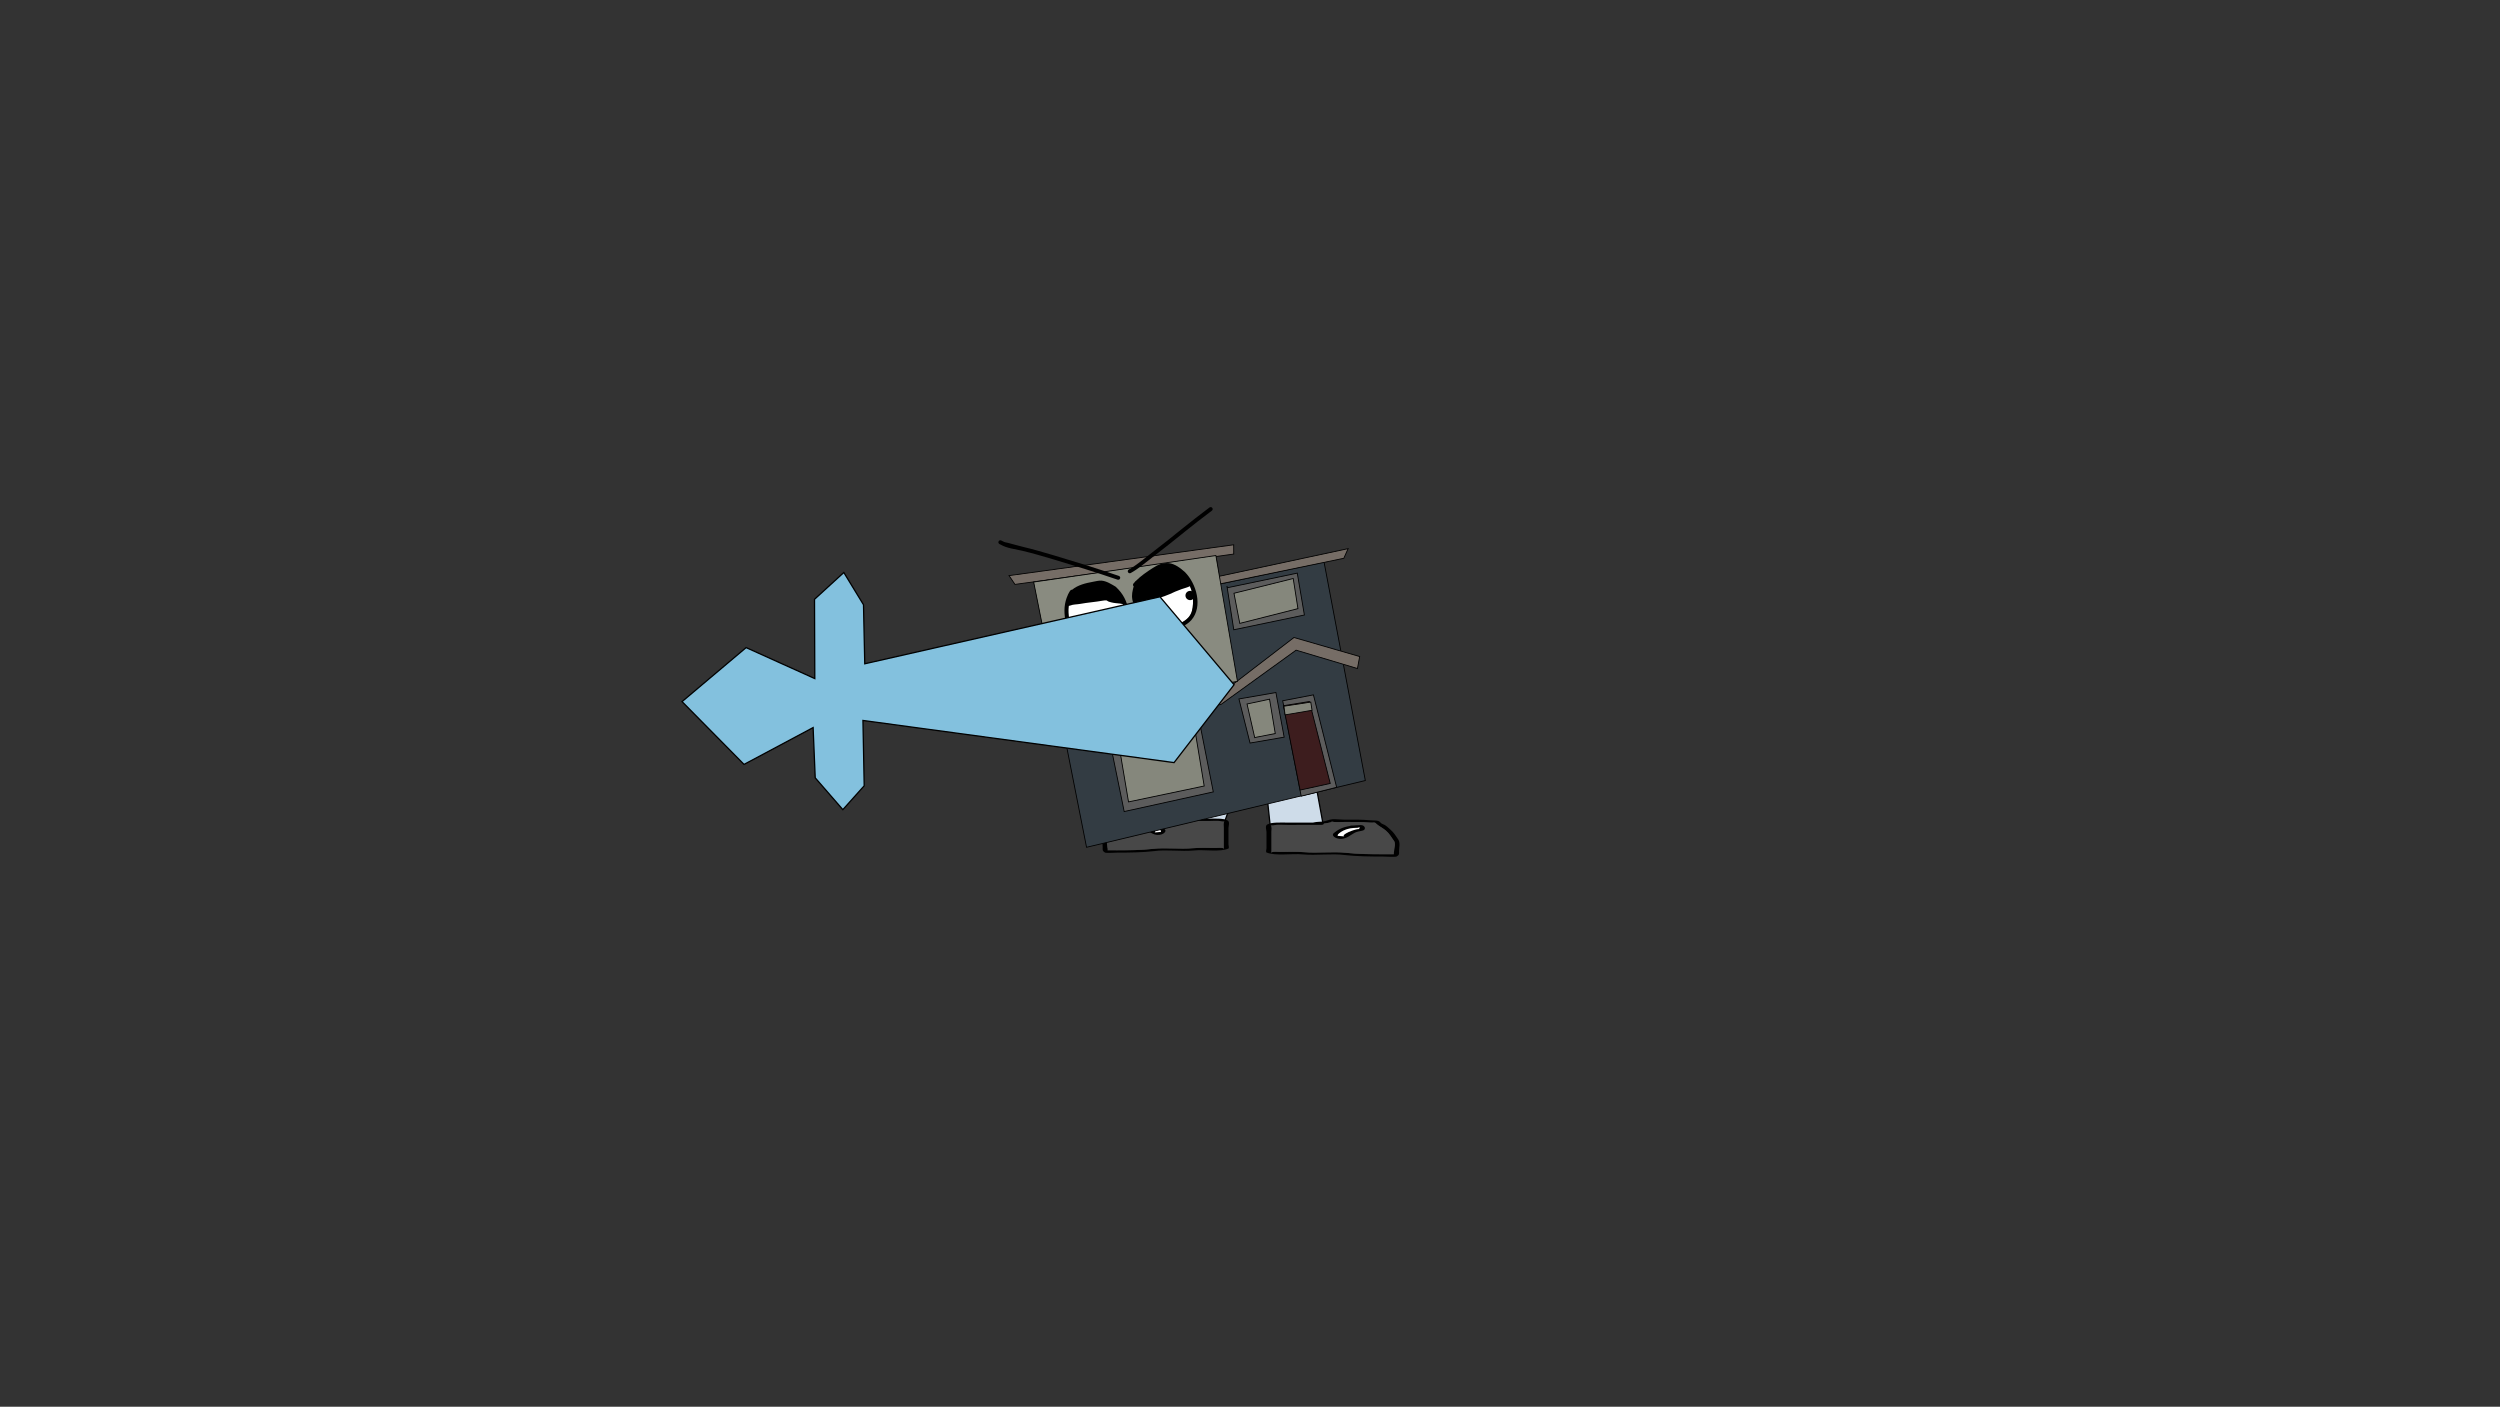 <svg version="1.1" xmlns="http://www.w3.org/2000/svg" xmlns:xlink="http://www.w3.org/1999/xlink" width="2878.25" height="1619.58" viewBox="0,0,2878.25,1619.58"><rect x="0" y="0" width="2878.25" height="1619.58" fill="#333333" stroke="none"/><g transform="translate(1117.373,629.809)"><g data-paper-data="{&quot;isPaintingLayer&quot;:true}" fill-rule="nonzero" stroke-linejoin="miter" stroke-miterlimit="10" stroke-dasharray="" stroke-dashoffset="0" style="mix-blend-mode: normal"><path d="M-1117.373,989.77v-1619.58h2878.25v1619.58z" fill="none" stroke="#000000" stroke-width="0" stroke-linecap="butt"/><path d="M235.083,314.803l18.09,-29.941l50.545,-0.267l-10.641,30.208z" data-paper-data="{&quot;index&quot;:null}" fill="#cedce9" stroke="#000000" stroke-width="1.5" stroke-linecap="round"/><path d="M230.275,313.233c-1.746,-0.423 -5.9,-1.081 -4.08,-1.762c-0.995,0.218 -2.323,0.485 -3.03,0.556c-3.348,0.34 -7.686,0 -11.14,0c-9.477,0 -18.677,-0.18 -27.85,0.674c-4.146,0.386 -5.285,-0.806 -6.558,0.862c-2.626,2.799 -7.566,5.297 -10.74,8.115c-4.301,3.819 -5.969,7.506 -8.606,11.336c-2.984,3.154 -0.553,9.209 -0.553,12.719c0,0.94 0.837,2.612 0.038,3.304c0.795,0.035 1.562,0.067 2.051,0.067c3.249,0 6.498,0 9.748,0c12.925,0 27.942,-0.137 40.487,-1.655c14.895,-1.62 31.039,0.703 46.053,-0.751c8.223,-0.729 17.186,-0.296 25.558,-0.291c4.247,0.003 7.884,-0.778 9.748,0.674c0.49,0.382 0,-0.899 0,-1.348c0,-1.124 0,-2.247 0,-3.371c0,-6.292 0,-12.584 0,-18.876c0,-1.487 -0.805,-6.809 0.861,-7.385c-0.313,-0.009 -0.666,-0.024 -0.861,-0.031c-1.723,-0.061 -2.686,-0.015 -4.031,-0.479c-2.335,-0.806 -10.211,-0.195 -13.376,-0.195c-12.301,0 -24.601,0 -36.902,0c0,0 -2.785,0 -2.785,-1.348c0,-0.055 0.005,-0.108 0.014,-0.159c-1.331,-0.137 -2.676,-0.326 -4.044,-0.657zM273.992,312.701c7.425,0 16.915,-0.64 21.986,2.094c2.906,1.566 0.99,6.589 0.99,8.693c0,6.292 0,12.584 0,18.876c0,0.718 0.959,4.283 0,4.719c-9.689,4.407 -27.951,0.971 -39.783,2.261c-14.682,1.422 -31.59,-1.287 -45.795,0.723c-12.93,1.565 -28.507,1.736 -41.838,1.736c-1.912,0 -13.38,0.701 -14.621,0c-3.56,-2.011 -2.785,-3.688 -2.785,-6.067c0,-4.304 -1.576,-9.435 0.839,-13.572c2.703,-3.925 4.598,-7.862 8.909,-11.689c1.739,-1.544 3.617,-3.609 5.864,-5.004c1.47,-0.912 4.282,-1.654 4.633,-2.84c2.383,-3.123 6.688,-2.099 11.783,-2.624c9.07,-0.934 18.455,-0.674 27.85,-0.674c3.465,0 10.235,-0.772 12.68,-0.532c4.255,0.418 6.722,2.175 10.846,2.697c3.026,0.383 6.215,0.156 9.748,1.011c0.268,0.065 0.536,0.13 0.804,0.195c9.296,0 18.593,0 27.889,0z" data-paper-data="{&quot;index&quot;:null}" fill="#000000" stroke="none" stroke-width="1.5" stroke-linecap="butt"/><path d="M234.358,313.826c-0.009,0.051 -0.013,0.104 -0.013,0.159c0,1.348 2.799,1.351 2.799,1.351c12.301,0 24.667,0.027 36.967,0.027c3.165,0 11.049,-0.605 13.383,0.201c1.345,0.465 2.31,0.421 4.033,0.482c0.195,0.007 0.549,0.022 0.861,0.031c-1.666,0.576 -0.852,5.91 -0.852,7.398c0,6.292 -0.006,12.621 -0.006,18.913c0,1.124 -0.005,2.253 -0.005,3.376c0,0.449 0.488,1.732 -0.002,1.35c-1.864,-1.452 -5.504,-0.669 -9.751,-0.671c-8.372,-0.005 -17.36,-0.423 -25.583,0.306c-15.015,1.454 -31.306,-0.856 -46.201,0.764c-12.545,1.518 -27.623,1.632 -40.548,1.632c-3.249,0 -6.504,-0.004 -9.753,-0.004c-0.489,0 -1.258,-0.033 -2.052,-0.068c0.799,-0.692 -0.043,-2.369 -0.043,-3.309c0,-3.51 -2.444,-9.589 0.54,-12.743c2.637,-3.83 4.311,-7.542 8.612,-11.362c3.174,-2.818 8.135,-5.336 10.761,-8.135c1.273,-1.668 2.421,-0.481 6.567,-0.867c9.173,-0.854 18.433,-0.693 27.91,-0.693c3.454,0 7.831,0.336 11.179,-0.003c0.707,-0.072 2.046,-0.338 3.041,-0.556c-1.821,0.681 2.35,1.34 4.096,1.763c1.368,0.331 2.729,0.522 4.06,0.659z" data-paper-data="{&quot;noHover&quot;:false,&quot;origItem&quot;:[&quot;Path&quot;,{&quot;applyMatrix&quot;:true,&quot;segments&quot;:[[[579.60736,595.76373],[0.95609,-0.20262],[0.00646,0.07548]],[[579.61718,596],[0,-0.08208],[0,2]],[[577.61718,598],[0,0],[-8.83333,0]],[[551.11718,598],[8.83333,0],[-2.27308,0]],[[541.51161,598.28885],[1.67648,-1.19621],[-0.96568,0.68904]],[[538.61718,599],[1.23739,-0.09027],[-0.13966,0.01019]],[[537.99901,599.04541],[0.22447,-0.0134],[1.19653,0.85421]],[[538.61718,610],[0,-2.20646],[0,9.33333]],[[538.61718,638],[0,-9.33333],[0,1.66667]],[[538.61718,643],[0,-1.66667],[0,0.66667]],[[538.61718,645],[-0.35177,0.56631],[1.33831,-2.15456]],[[545.61718,644],[-3.04994,0.00386],[6.01206,-0.00761]],[[563.97058,644.43107],[-5.90478,-1.08158],[10.78253,2.15651]],[[597.04254,645.54479],[-10.6965,-2.40266],[9.00888,2.25222]],[[626.11718,648],[-9.28168,0],[2.33333,0]],[[633.11718,648],[-2.33333,0],[0.35109,0]],[[634.59021,647.90091],[-0.5707,0.05184],[-0.57412,-1.02596]],[[634.61718,643],[0,1.39387],[0,-5.20707]],[[634.21982,624.13246],[2.14282,4.67827],[-1.8936,-5.6808]],[[628.03948,607.31672],[3.08887,5.66543],[-2.2791,-4.1802]],[[620.32688,595.27881],[1.8857,4.15235],[-0.91417,-2.47477]],[[615.61718,594],[2.9771,0.57275],[-6.58756,-1.26734]],[[595.61718,593],[6.8054,0],[-2.48058,0]],[[587.61718,593],[2.40395,0.50364],[-0.50743,-0.10631]],[[585.44122,592.1748],[0.71481,0.32365],[1.30749,1.01011]],[[582.51161,594.78885],[1.25365,-0.62682],[-0.98239,0.4912]]],&quot;closed&quot;:true}],&quot;index&quot;:null}" fill="#484848" stroke="none" stroke-width="1.5" stroke-linecap="butt"/><path d="M195.315,318.769c0,0.456 0.96,1.008 0.482,1.369c1.224,0.061 2.455,0.194 3.549,0.459c4.217,1.021 12.796,4.74 13.605,7.199c0.066,0.2 -1.127,0.233 -0.925,0.411c0.672,0.59 6.148,-0.435 6.778,-0.268c0.143,0.038 0.213,0.097 0.241,0.169c-0.029,-0.223 -0.056,-0.439 -0.056,-0.575c0,-0.478 0.039,-0.992 -0.402,-1.419c-3.75,-3.765 -9.877,-7.344 -20.486,-7.344c0,0 -1.252,-0 -2.077,-0.406c-0.275,-0.076 -0.489,-0.165 -0.633,-0.269c-0.037,0.257 -0.075,0.519 -0.075,0.675zM218.988,328.88c0.19,0.276 0.134,-0.182 0.071,-0.661c-0.013,0.208 -0.201,0.473 -0.071,0.661zM223.568,324.907c3.463,3.353 -4.4,8.252 -11.542,5.996c-6.739,-2.128 -9.021,-6.406 -15.171,-7.895c-2.078,-0.503 -4.567,-0.777 -6.119,-1.614c-2.46,-1.326 -1.369,-5.854 3.334,-5.854c3.387,0 5.055,0.532 8.208,0.532h1.393c0,0 1.599,0 2.373,0.586c8.25,1.304 13.544,4.616 17.524,8.249z" data-paper-data="{&quot;index&quot;:null}" fill="#000000" stroke="none" stroke-width="1.5" stroke-linecap="butt"/><path d="M195.287,318.048c0.143,0.104 0.357,0.193 0.633,0.269c0.825,0.406 2.083,0.403 2.083,0.403c10.608,0 16.957,3.658 20.707,7.423c0.441,0.427 0.39,0.951 0.39,1.429c0,0.136 0.022,0.355 0.051,0.578c-0.028,-0.072 -0.097,-0.131 -0.24,-0.169c-0.63,-0.168 -6.154,0.876 -6.826,0.286c-0.202,-0.177 0.858,-0.329 0.792,-0.529c-0.809,-2.459 -9.429,-6.16 -13.646,-7.18c-1.094,-0.265 -2.332,-0.392 -3.556,-0.453c0.479,-0.361 -0.47,-0.921 -0.47,-1.377c0,-0.156 0.045,-0.422 0.082,-0.679z" data-paper-data="{&quot;noHover&quot;:false,&quot;origItem&quot;:[&quot;Path&quot;,{&quot;applyMatrix&quot;:true,&quot;segments&quot;:[[[607.563,601.99816],[0.02649,0.38155],[-0.10299,0.15484]],[[607.10872,602.39727],[0.1976,-0.11227],[-0.59254,0.60273]],[[605.61718,603],[0,0],[-7.618,0]],[[590.90604,613.89443],[2.69308,-5.58508],[-0.31682,0.63364]],[[590.61718,616],[0,-0.70843],[0,0.20156]],[[590.57685,616.85325],[0.02106,-0.33136],[0.02013,-0.10671]],[[590.74964,616.60263],[-0.10238,0.05628],[0.45234,-0.24865]],[[595.61718,617],[-0.48256,0.87548],[0.14503,-0.26312]],[[594.95308,616.3906],[-0.04725,0.29671],[0.58086,-3.64773]],[[604.72276,605.71115],[-3.02833,1.51416],[0.78545,-0.39273]],[[607.27135,605.03032],[-0.87898,0.0905],[-0.34365,-0.53523]],[[607.61718,603],[0,0.6759],[0,-0.23192]]],&quot;closed&quot;:true}],&quot;index&quot;:null}" fill="#ffffff" stroke="none" stroke-width="1.5" stroke-linecap="butt"/><path d="M344.832,319.348l-11.214,-105.435l53.266,0.933l19.063,104.502z" fill="#cedce9" stroke="#000000" stroke-width="1.5" stroke-linecap="round"/><path d="M411.014,317.778c-1.442,0.331 -2.859,0.521 -4.262,0.657c0.009,0.051 0.014,0.104 0.014,0.159c0,1.348 -2.935,1.348 -2.935,1.348c-12.963,0 -25.926,0 -38.888,0c-3.336,0 -11.636,-0.612 -14.096,0.195c-1.417,0.465 -2.432,0.419 -4.248,0.479c-0.205,0.007 -0.578,0.022 -0.907,0.031c1.756,0.576 0.907,5.897 0.907,7.385c0,6.292 0,12.584 0,18.876c0,1.124 0,2.247 0,3.371c0,0.449 -0.516,1.73 0,1.348c1.964,-1.452 5.797,-0.672 10.272,-0.674c8.823,-0.005 18.268,-0.439 26.933,0.291c15.823,1.454 32.836,-0.869 48.533,0.751c13.22,1.518 29.046,1.655 42.667,1.655c3.424,0 6.848,0 10.272,0c0.515,0 1.324,-0.032 2.162,-0.067c-0.842,-0.692 0.04,-2.364 0.04,-3.304c0,-3.51 2.561,-9.565 -0.583,-12.719c-2.779,-3.83 -4.537,-7.517 -9.07,-11.336c-3.344,-2.818 -8.551,-5.316 -11.318,-8.115c-1.342,-1.668 -2.543,-0.476 -6.911,-0.862c-9.667,-0.854 -19.363,-0.674 -29.35,-0.674c-3.64,0 -8.212,0.34 -11.74,0c-0.745,-0.072 -2.144,-0.338 -3.193,-0.556c1.919,0.681 -2.459,1.34 -4.299,1.762zM364.943,317.246c9.797,0 19.594,0 29.391,0c0.283,-0.065 0.565,-0.13 0.848,-0.195c3.722,-0.855 7.083,-0.628 10.272,-1.011c4.346,-0.522 6.946,-2.278 11.43,-2.697c2.576,-0.24 9.711,0.532 13.362,0.532c9.901,0 19.792,-0.26 29.35,0.674c5.369,0.525 9.907,-0.498 12.418,2.624c0.37,1.186 3.333,1.928 4.882,2.84c2.368,1.394 4.347,3.46 6.18,5.004c4.543,3.827 6.54,7.764 9.388,11.689c2.545,4.137 0.884,9.268 0.884,13.572c0,2.38 0.816,4.057 -2.935,6.067c-1.308,0.701 -13.393,0 -15.409,0c-14.049,0 -30.465,-0.171 -44.09,-1.736c-14.969,-2.01 -32.788,0.699 -48.26,-0.723c-12.468,-1.29 -31.714,2.147 -41.924,-2.261c-1.011,-0.436 0,-4 0,-4.719c0,-6.292 0,-12.584 0,-18.876c0,-2.104 -2.019,-7.126 1.044,-8.693c5.344,-2.734 15.345,-2.094 23.17,-2.094z" data-paper-data="{&quot;index&quot;:null}" fill="#000000" stroke="none" stroke-width="1.5" stroke-linecap="butt"/><path d="M406.711,318.37c1.403,-0.137 2.837,-0.328 4.279,-0.659c1.84,-0.423 6.235,-1.082 4.317,-1.763c1.049,0.218 2.46,0.485 3.205,0.556c3.528,0.34 8.141,0.003 11.781,0.003c9.987,0 19.745,-0.161 29.413,0.693c4.369,0.386 5.579,-0.801 6.921,0.867c2.767,2.799 7.996,5.317 11.34,8.135c4.533,3.819 6.297,7.532 9.076,11.362c3.145,3.154 0.569,9.232 0.569,12.743c0,0.94 -0.888,2.617 -0.045,3.309c-0.837,0.035 -1.648,0.068 -2.163,0.068c-3.424,0 -6.854,0.004 -10.278,0.004c-13.621,0 -29.511,-0.113 -42.731,-1.632c-15.697,-1.62 -32.865,0.69 -48.688,-0.764c-8.665,-0.729 -18.137,-0.311 -26.96,-0.306c-4.476,0.003 -8.312,-0.781 -10.276,0.671c-0.516,0.382 -0.002,-0.901 -0.002,-1.35c0,-1.124 -0.005,-2.253 -0.005,-3.376c0,-6.292 -0.006,-12.621 -0.006,-18.913c0,-1.487 0.858,-6.822 -0.898,-7.398c0.329,-0.009 0.703,-0.024 0.907,-0.031c1.816,-0.061 2.833,-0.017 4.25,-0.482c2.46,-0.806 10.768,-0.201 14.104,-0.201c12.963,0 25.995,-0.027 38.957,-0.027c0,0 2.949,-0.002 2.949,-1.351c0,-0.055 -0.005,-0.108 -0.014,-0.159z" data-paper-data="{&quot;noHover&quot;:false,&quot;origItem&quot;:[&quot;Path&quot;,{&quot;applyMatrix&quot;:true,&quot;segments&quot;:[[[579.60736,595.76373],[0.95609,-0.20262],[0.00646,0.07548]],[[579.61718,596],[0,-0.08208],[0,2]],[[577.61718,598],[0,0],[-8.83333,0]],[[551.11718,598],[8.83333,0],[-2.27308,0]],[[541.51161,598.28885],[1.67648,-1.19621],[-0.96568,0.68904]],[[538.61718,599],[1.23739,-0.09027],[-0.13966,0.01019]],[[537.99901,599.04541],[0.22447,-0.0134],[1.19653,0.85421]],[[538.61718,610],[0,-2.20646],[0,9.33333]],[[538.61718,638],[0,-9.33333],[0,1.66667]],[[538.61718,643],[0,-1.66667],[0,0.66667]],[[538.61718,645],[-0.35177,0.56631],[1.33831,-2.15456]],[[545.61718,644],[-3.04994,0.00386],[6.01206,-0.00761]],[[563.97058,644.43107],[-5.90478,-1.08158],[10.78253,2.15651]],[[597.04254,645.54479],[-10.6965,-2.40266],[9.00888,2.25222]],[[626.11718,648],[-9.28168,0],[2.33333,0]],[[633.11718,648],[-2.33333,0],[0.35109,0]],[[634.59021,647.90091],[-0.5707,0.05184],[-0.57412,-1.02596]],[[634.61718,643],[0,1.39387],[0,-5.20707]],[[634.21982,624.13246],[2.14282,4.67827],[-1.8936,-5.6808]],[[628.03948,607.31672],[3.08887,5.66543],[-2.2791,-4.1802]],[[620.32688,595.27881],[1.8857,4.15235],[-0.91417,-2.47477]],[[615.61718,594],[2.9771,0.57275],[-6.58756,-1.26734]],[[595.61718,593],[6.8054,0],[-2.48058,0]],[[587.61718,593],[2.40395,0.50364],[-0.50743,-0.10631]],[[585.44122,592.1748],[0.71481,0.32365],[1.30749,1.01011]],[[582.51161,594.78885],[1.25365,-0.62682],[-0.98239,0.4912]]],&quot;closed&quot;:true}],&quot;index&quot;:null}" fill="#484848" stroke="none" stroke-width="1.5" stroke-linecap="butt"/><path d="M447.856,323.313c0,-0.156 -0.041,-0.418 -0.079,-0.675c-0.151,0.104 -0.377,0.193 -0.667,0.269c-0.87,0.406 -2.189,0.406 -2.189,0.406c-11.179,0 -17.636,3.579 -21.588,7.344c-0.465,0.427 -0.424,0.942 -0.424,1.419c0,0.136 -0.028,0.352 -0.059,0.575c0.03,-0.072 0.103,-0.131 0.254,-0.169c0.664,-0.168 6.435,0.858 7.143,0.268c0.213,-0.177 -1.044,-0.211 -0.975,-0.411c0.852,-2.459 9.893,-6.179 14.337,-7.199c1.153,-0.265 2.45,-0.398 3.74,-0.459c-0.504,-0.361 0.507,-0.913 0.507,-1.369zM422.834,332.764c-0.067,0.479 -0.126,0.938 0.075,0.661c0.137,-0.189 -0.061,-0.453 -0.075,-0.661zM418.082,329.451c4.195,-3.633 9.774,-6.945 18.467,-8.249c0.817,-0.586 2.501,-0.586 2.501,-0.586h1.467c3.323,0 5.081,-0.532 8.65,-0.532c4.957,0 6.106,4.528 3.514,5.854c-1.636,0.837 -4.259,1.111 -6.449,1.614c-6.481,1.489 -8.886,5.766 -15.987,7.895c-7.527,2.256 -15.813,-2.643 -12.164,-5.996z" data-paper-data="{&quot;index&quot;:null}" fill="#000000" stroke="none" stroke-width="1.5" stroke-linecap="butt"/><path d="M447.885,322.593c0.039,0.257 0.086,0.523 0.086,0.679c0,0.456 -1,1.016 -0.495,1.377c-1.29,0.061 -2.595,0.189 -3.748,0.453c-4.444,1.021 -13.528,4.721 -14.381,7.181c-0.069,0.2 1.048,0.352 0.835,0.529c-0.708,0.59 -6.529,-0.453 -7.193,-0.286c-0.15,0.038 -0.223,0.097 -0.253,0.169c0.031,-0.223 0.054,-0.442 0.054,-0.578c0,-0.478 -0.054,-1.002 0.411,-1.429c3.952,-3.765 10.642,-7.423 21.821,-7.423c0,0 1.325,0.003 2.195,-0.403c0.29,-0.076 0.516,-0.165 0.667,-0.269z" data-paper-data="{&quot;noHover&quot;:false,&quot;origItem&quot;:[&quot;Path&quot;,{&quot;applyMatrix&quot;:true,&quot;segments&quot;:[[[607.563,601.99816],[0.02649,0.38155],[-0.10299,0.15484]],[[607.10872,602.39727],[0.1976,-0.11227],[-0.59254,0.60273]],[[605.61718,603],[0,0],[-7.618,0]],[[590.90604,613.89443],[2.69308,-5.58508],[-0.31682,0.63364]],[[590.61718,616],[0,-0.70843],[0,0.20156]],[[590.57685,616.85325],[0.02106,-0.33136],[0.02013,-0.10671]],[[590.74964,616.60263],[-0.10238,0.05628],[0.45234,-0.24865]],[[595.61718,617],[-0.48256,0.87548],[0.14503,-0.26312]],[[594.95308,616.3906],[-0.04725,0.29671],[0.58086,-3.64773]],[[604.72276,605.71115],[-3.02833,1.51416],[0.78545,-0.39273]],[[607.27135,605.03032],[-0.87898,0.0905],[-0.34365,-0.53523]],[[607.61718,603],[0,0.6759],[0,-0.23192]]],&quot;closed&quot;:true}],&quot;index&quot;:null}" fill="#ffffff" stroke="none" stroke-width="1.5" stroke-linecap="butt"/><g><g stroke="#000000" stroke-width="1" stroke-linecap="round"><path d="M73.013,40.437l209.508,-30.032l4.966,32.084l119.51,-25.269l47.526,251.589l-320.962,76.865l-59.499,-300.88z" fill="#333c43"/><path d="M44.316,32.885l258.669,-35.49l0.033,10.671l-251.852,34.956z" fill="#766d66"/><path d="M286.046,33.715l148.68,-31.881l-4.981,11.114l-143.266,29.665z" fill="#766d66"/><path d="M295.579,46.875l80.601,-16.856l8.197,48.23l-81.305,16.987l-7.884,-50.472z" fill="#5c5c5c"/><path d="M303.303,53.211l68.201,-16.988l5.444,34.665l-66.984,17.006z" fill="#85877c"/><path d="M267.841,172.372l20.222,-3.499l84.299,-64.74l75.643,21.918l-2.539,13.817l-70.646,-21.143l-86.691,62.634l-15.277,1.371z" fill="#766d66"/><path d="M259.521,180.524l19.973,101.38l-102.588,22.623l-20.851,-102.188z" fill="#5c5c5c"/><path d="M167.014,205.165l87.753,-16.238l14.249,86.18l-87.128,18.307z" fill="#85877c"/><path d="M380.69,286.838l-21.302,-109.87l35.386,-6.791l26.733,106.438z" fill="#5c5c5c"/><path d="M360.196,182.643l29.929,-4.81l24.006,94.324l-34.743,7.642z" fill="#3d1d1e"/><path d="M360.796,183.26l30.911,-4.749l1.502,9.429l-31.059,5.262z" fill="#85877c"/><path d="M321.807,225.661l-12.793,-50.777l42.556,-7.389l9.509,51.385z" fill="#5c5c5c"/><path d="M318.337,180.682l25.914,-5.523l6.59,39.549l-20.925,4.068l-2.724,0.682z" fill="#85877c"/><path d="M282.467,9.758l24.852,144.89l-204.427,36.403l-30.212,-150.755z" fill="#898b80"/></g><path d="M212.352,27.864c4.844,-3.116 9.17,-5.383 15.263,-4.851c6.06,0.528 11.71,5.182 16.026,9.018c8.93,8.744 13.34,20.859 12.531,33.309c-0.388,5.97 -1.199,11.131 -5.323,15.794c-2.651,2.997 -6.179,5.038 -9.671,6.862c-2.469,1.29 -4.583,2.317 -7.347,2.812c-6.672,1.242 -12.802,0.355 -19.46,-0.141c-3.267,-0.243 -4.828,0.06 -7.75,-1.656c-1.758,-1.032 -5.73,-2.769 -6.858,-4.832c-3.909,-7.146 -7.534,-16.316 -9,-24.299c-1.114,-6.023 0.597,-9.835 1.935,-15.713l0.456,-1.578c5.667,-5.863 12.353,-10.32 19.197,-14.724z" data-paper-data="{&quot;noHover&quot;:false,&quot;origItem&quot;:[&quot;Path&quot;,{&quot;applyMatrix&quot;:true,&quot;segments&quot;:[[[425.73027,311.24179],[8.69787,-6.20231],[0,0]],[[424.76909,313.16224],[0,0],[-3.12532,7.25404]],[[418.54756,332.9],[0,-8.02461],[-0.01429,10.63441]],[[424.32916,366.2763],[-3.3329,-10.13805],[0.96187,2.92582]],[[431.99573,374.11864],[-2.01822,-1.7491],[3.35565,2.90819]],[[441.56668,378.08816],[-4.15087,-1.09246],[8.45937,2.22642]],[[466.54756,382.9],[-8.8914,0.00988],[3.67844,0.02077]],[[476.66092,381.03401],[-3.48853,1.07326],[4.93328,-1.51774]],[[490.72658,374.51588],[-4.12973,3.22967],[6.42465,-5.02442]],[[501.32044,355.47504],[-1.92282,7.59873],[4.00963,-15.84553]],[[493.13392,309.68167],[9.4198,13.39422],[-4.64557,-5.97094]],[[474.68288,294.27269],[7.68099,2.12526],[-7.72304,-2.13689]],[[453.90931,296.88741],[6.98296,-2.86013],[-9.86677,4.0413]]],&quot;closed&quot;:true}]}" fill="#ffffff" stroke="none" stroke-width="0.5" stroke-linecap="butt"/><path d="M141.801,44.421c2.554,-0.474 6.016,-1.407 8.566,-1.255c4.909,0.292 9.892,3.737 13.961,6.075c7.994,7.412 11.516,15.206 13.493,25.859c0.811,4.37 1.802,9.578 -0.138,13.874c-3.572,7.91 -10.629,14.654 -18.303,18.429c-8.829,5.038 -23.754,3.226 -32.303,-1.368c-7.552,-4.058 -12.009,-14.768 -13.45,-22.557c-1.85,-9.87 -1.324,-18.685 2.961,-27.433c5.739,-7.798 16.243,-9.958 25.213,-11.624z" data-paper-data="{&quot;noHover&quot;:false,&quot;origItem&quot;:[&quot;Path&quot;,{&quot;applyMatrix&quot;:true,&quot;segments&quot;:[[[323.87003,310.33813],[9.25214,-8.67854],[-7.60578,10.24762]],[[313.54756,344.9],[-0.03021,-13.15654],[0,10.37798]],[[325.46604,377.09362],[-8.76141,-7.02761],[9.91958,7.95659]],[[366.66296,386.53338],[-12.57517,4.38567],[10.7859,-3.03395]],[[394.57462,367.20159],[-6.48754,9.33825],[3.52392,-5.07237]],[[398.04756,349.4],[0.00327,5.82304],[-0.00798,-14.19568]],[[386.8583,312.95113],[8.53141,11.45487],[-4.68483,-3.98189]],[[370.3583,301.81975],[6.25434,1.54691],[-3.24931,-0.80367]],[[359.04756,301.4],[3.40335,-0.00229],[-11.9538,0.00803]]],&quot;closed&quot;:true}]}" fill="#ffffff" stroke="none" stroke-width="0.5" stroke-linecap="butt"/><path d="M168.569,74.82c-0.537,-2.901 1.38,-5.689 4.281,-6.226c2.901,-0.537 5.689,1.38 6.226,4.281c0.537,2.901 -1.38,5.689 -4.281,6.226c-2.901,0.537 -5.689,-1.38 -6.226,-4.281z" fill="#000000" stroke="none" stroke-width="0.5" stroke-linecap="butt"/><path d="M247.544,56.766c-0.537,-2.901 1.38,-5.689 4.281,-6.226c2.901,-0.537 5.689,1.38 6.226,4.281c0.537,2.901 -1.38,5.689 -4.281,6.226c-2.901,0.537 -5.689,-1.38 -6.226,-4.281z" fill="#000000" stroke="none" stroke-width="0.5" stroke-linecap="butt"/><path d="M32.319,-6.499c1.018,-2.051 3.069,-1.034 3.069,-1.034l1.896,0.951c1.735,1.121 3.922,1.311 5.926,1.814c5.803,1.458 11.454,3.198 17.295,4.583c11.878,2.815 23.742,6.293 35.442,9.771c25.129,7.472 50.012,15.168 74.805,23.644c0,0 2.167,0.741 1.426,2.907c-0.741,2.167 -2.907,1.426 -2.907,1.426c-24.735,-8.456 -49.558,-16.133 -74.628,-23.588c-11.617,-3.455 -23.399,-6.909 -35.193,-9.705c-7.806,-1.85 -17.701,-2.843 -24.573,-6.957l-1.523,-0.745c0,0 -2.051,-1.018 -1.034,-3.069z" fill="#000000" stroke="none" stroke-width="0.5" stroke-linecap="butt"/><path d="M278.294,-45.062c1.38,1.828 -0.448,3.207 -0.448,3.207l-3.088,2.331c-9.147,6.905 -18.171,13.901 -27.094,21.095c-12.819,10.335 -25.631,20.636 -38.721,30.626c-7.958,6.073 -15.69,12.834 -24.469,17.688c0,0 -2.004,1.107 -3.112,-0.897c-1.107,-2.004 0.897,-3.112 0.897,-3.112c8.579,-4.735 16.133,-11.389 23.905,-17.32c13.058,-9.965 25.838,-20.241 38.625,-30.55c8.96,-7.224 18.023,-14.25 27.209,-21.185l3.088,-2.331c0,0 1.828,-1.38 3.207,0.448z" fill="#000000" stroke="none" stroke-width="0.5" stroke-linecap="butt"/><path d="M242.973,48.481c-2.465,0.851 -4.826,1.852 -7.24,2.817c-7.907,3.888 -16.426,6.855 -24.969,9.401c-6.231,1.855 -11.721,5.437 -17.592,8.11c1.769,5.369 4.142,10.744 6.642,15.313c1.128,2.062 5.085,3.789 6.843,4.821c2.922,1.717 4.467,1.407 7.734,1.65c6.658,0.496 12.745,1.384 19.417,0.142c2.764,-0.495 4.862,-1.515 7.331,-2.805c3.492,-1.824 7,-3.848 9.651,-6.845c4.124,-4.663 4.919,-9.792 5.306,-15.762c0.458,-7.048 -0.748,-13.964 -3.501,-20.225c-3.05,1.481 -6.429,2.279 -9.624,3.383zM188.848,69.843c-0.052,-0.143 -0.059,-0.265 -0.04,-0.369c-1.039,-2.844 -1.909,-5.747 -2.471,-8.766c-1.109,-5.995 0.176,-10.119 1.499,-15.534l0,-0c-1.698,-1.494 -0.212,-3.211 -0.212,-3.211c0.508,-0.586 1.025,-1.159 1.55,-1.72c0.165,-0.361 0.528,-0.961 1.192,-1.24c5.82,-5.891 12.561,-10.447 19.538,-14.92c5.734,-3.677 11.065,-6.181 18.203,-5.546c7.081,0.63 13.549,5.703 18.616,10.21c13.239,13.071 21.157,39.799 7.465,55.411c-2.987,3.406 -6.967,5.763 -10.92,7.828c-2.873,1.501 -5.422,2.644 -8.625,3.252c-11.519,2.119 -27.09,1.851 -36.319,-6.163c-1.979,-1.719 -2.969,-4.355 -4.033,-6.75c-1.798,-4.05 -3.682,-8.05 -5.23,-12.167c-0.084,-0.067 -0.16,-0.167 -0.213,-0.315z" fill="#000000" stroke="none" stroke-width="0.5" stroke-linecap="butt"/><path d="M172.066,65.076c-3.141,-0.385 -6.789,-0.508 -9.828,-1.341c-1.094,-0.3 -2.893,-0.698 -3.891,-1.221c-0.688,-0.361 -1.273,-1.086 -2.049,-1.109c-1.14,-0.034 -2.511,0.064 -3.644,0.263c-8.82,1.632 -17.672,2.154 -26.502,3.788c-3.834,0.709 -7.827,0.435 -11.353,1.897c-0.894,0.371 -1.25,0.18 -1.745,0.455c-0.681,5 -0.384,10.155 0.648,15.657c1.441,7.789 5.864,18.449 13.416,22.507c8.55,4.594 23.401,6.401 32.23,1.363c7.674,-3.775 14.691,-10.476 18.263,-18.385c1.94,-4.296 0.945,-9.473 0.134,-13.843c-0.636,-3.424 -1.427,-6.546 -2.474,-9.453c-1.025,-0.106 -1.992,-0.428 -3.206,-0.577zM116.99,49.153c6.595,-5.513 15.579,-7.609 23.986,-9.159c2.847,-0.525 6.752,-1.509 9.604,-1.327c5.881,0.376 11.547,4.098 16.422,6.95c8.938,8.186 13.059,16.8 15.246,28.655c0.992,5.375 1.861,11.293 -0.454,16.539c-3.905,8.85 -11.816,16.341 -20.323,20.58c-10.279,5.537 -26.635,4.139 -36.593,-1.426c-8.735,-4.881 -13.98,-16.479 -15.68,-25.668c-1.908,-10.43 -1.414,-19.883 2.849,-29.186c0.106,-0.582 0.397,-1.005 0.397,-1.005c0.086,-0.123 0.172,-0.245 0.26,-0.366c0.342,-0.686 0.706,-1.371 1.09,-2.056l1.027,-1.51c0,0 0.847,-1.232 2.168,-1.02z" fill="#000000" stroke="none" stroke-width="0.5" stroke-linecap="butt"/><path d="M170.876,167.478c-0.94,0.341 -1.281,-0.599 -1.281,-0.599l-0.387,-1.073c-4.931,-9.618 -7.804,-19.143 -8.968,-29.899c0.153,-4.462 0.123,-9.468 1.607,-13.734c0.79,-2.27 2.52,-3.546 3.74,-5.496c3.202,-5.12 6.084,-8.831 11.532,-11.757c4.678,-3.155 9.721,-3.625 15.251,-4.159c8.508,-0.821 17.441,-1.021 25.665,1.762c8.323,2.961 18.026,4.905 25.047,10.502c2.833,2.258 5.214,5.469 7.609,8.174c5.581,6.3 10.485,13.436 14.563,20.815c1.514,2.739 3.906,5.387 3.455,8.525c0,0 -0.175,0.985 -1.159,0.81c-0.985,-0.175 -0.81,-1.159 -0.81,-1.159c0.513,-2.224 -2.129,-5.204 -3.236,-7.208c-4.005,-7.252 -8.826,-14.265 -14.31,-20.456c-2.319,-2.617 -4.629,-5.765 -7.373,-7.947c-6.826,-5.428 -16.357,-7.289 -24.443,-10.166c-7.946,-2.696 -16.599,-2.453 -24.817,-1.66c-5.239,0.505 -9.987,0.903 -14.409,3.88c-5.217,2.81 -7.761,6.211 -10.868,11.103c-1.142,1.799 -2.842,3.033 -3.552,5.107c-1.384,4.039 -1.336,8.774 -1.494,12.992c1.166,10.523 4,19.754 8.803,29.175l0.433,1.189c0,0 0.341,0.94 -0.599,1.281z" fill="#000000" stroke="none" stroke-width="0.5" stroke-linecap="butt"/></g><path d="M-179.627,60.167l33.745,-30.853l22.658,37.12l1.446,67.973l339.863,-77.132l85.327,101.236l-69.097,89.666l-358.181,-48.529l1.446,75.204l-24.586,27.478l-31.817,-36.638l-2.41,-57.849l-79.542,42.423l-71.347,-72.311l73.757,-62.188l79.06,35.674z" fill="#83c1de" stroke="#000000" stroke-width="1.5" stroke-linecap="round"/></g></g></svg>